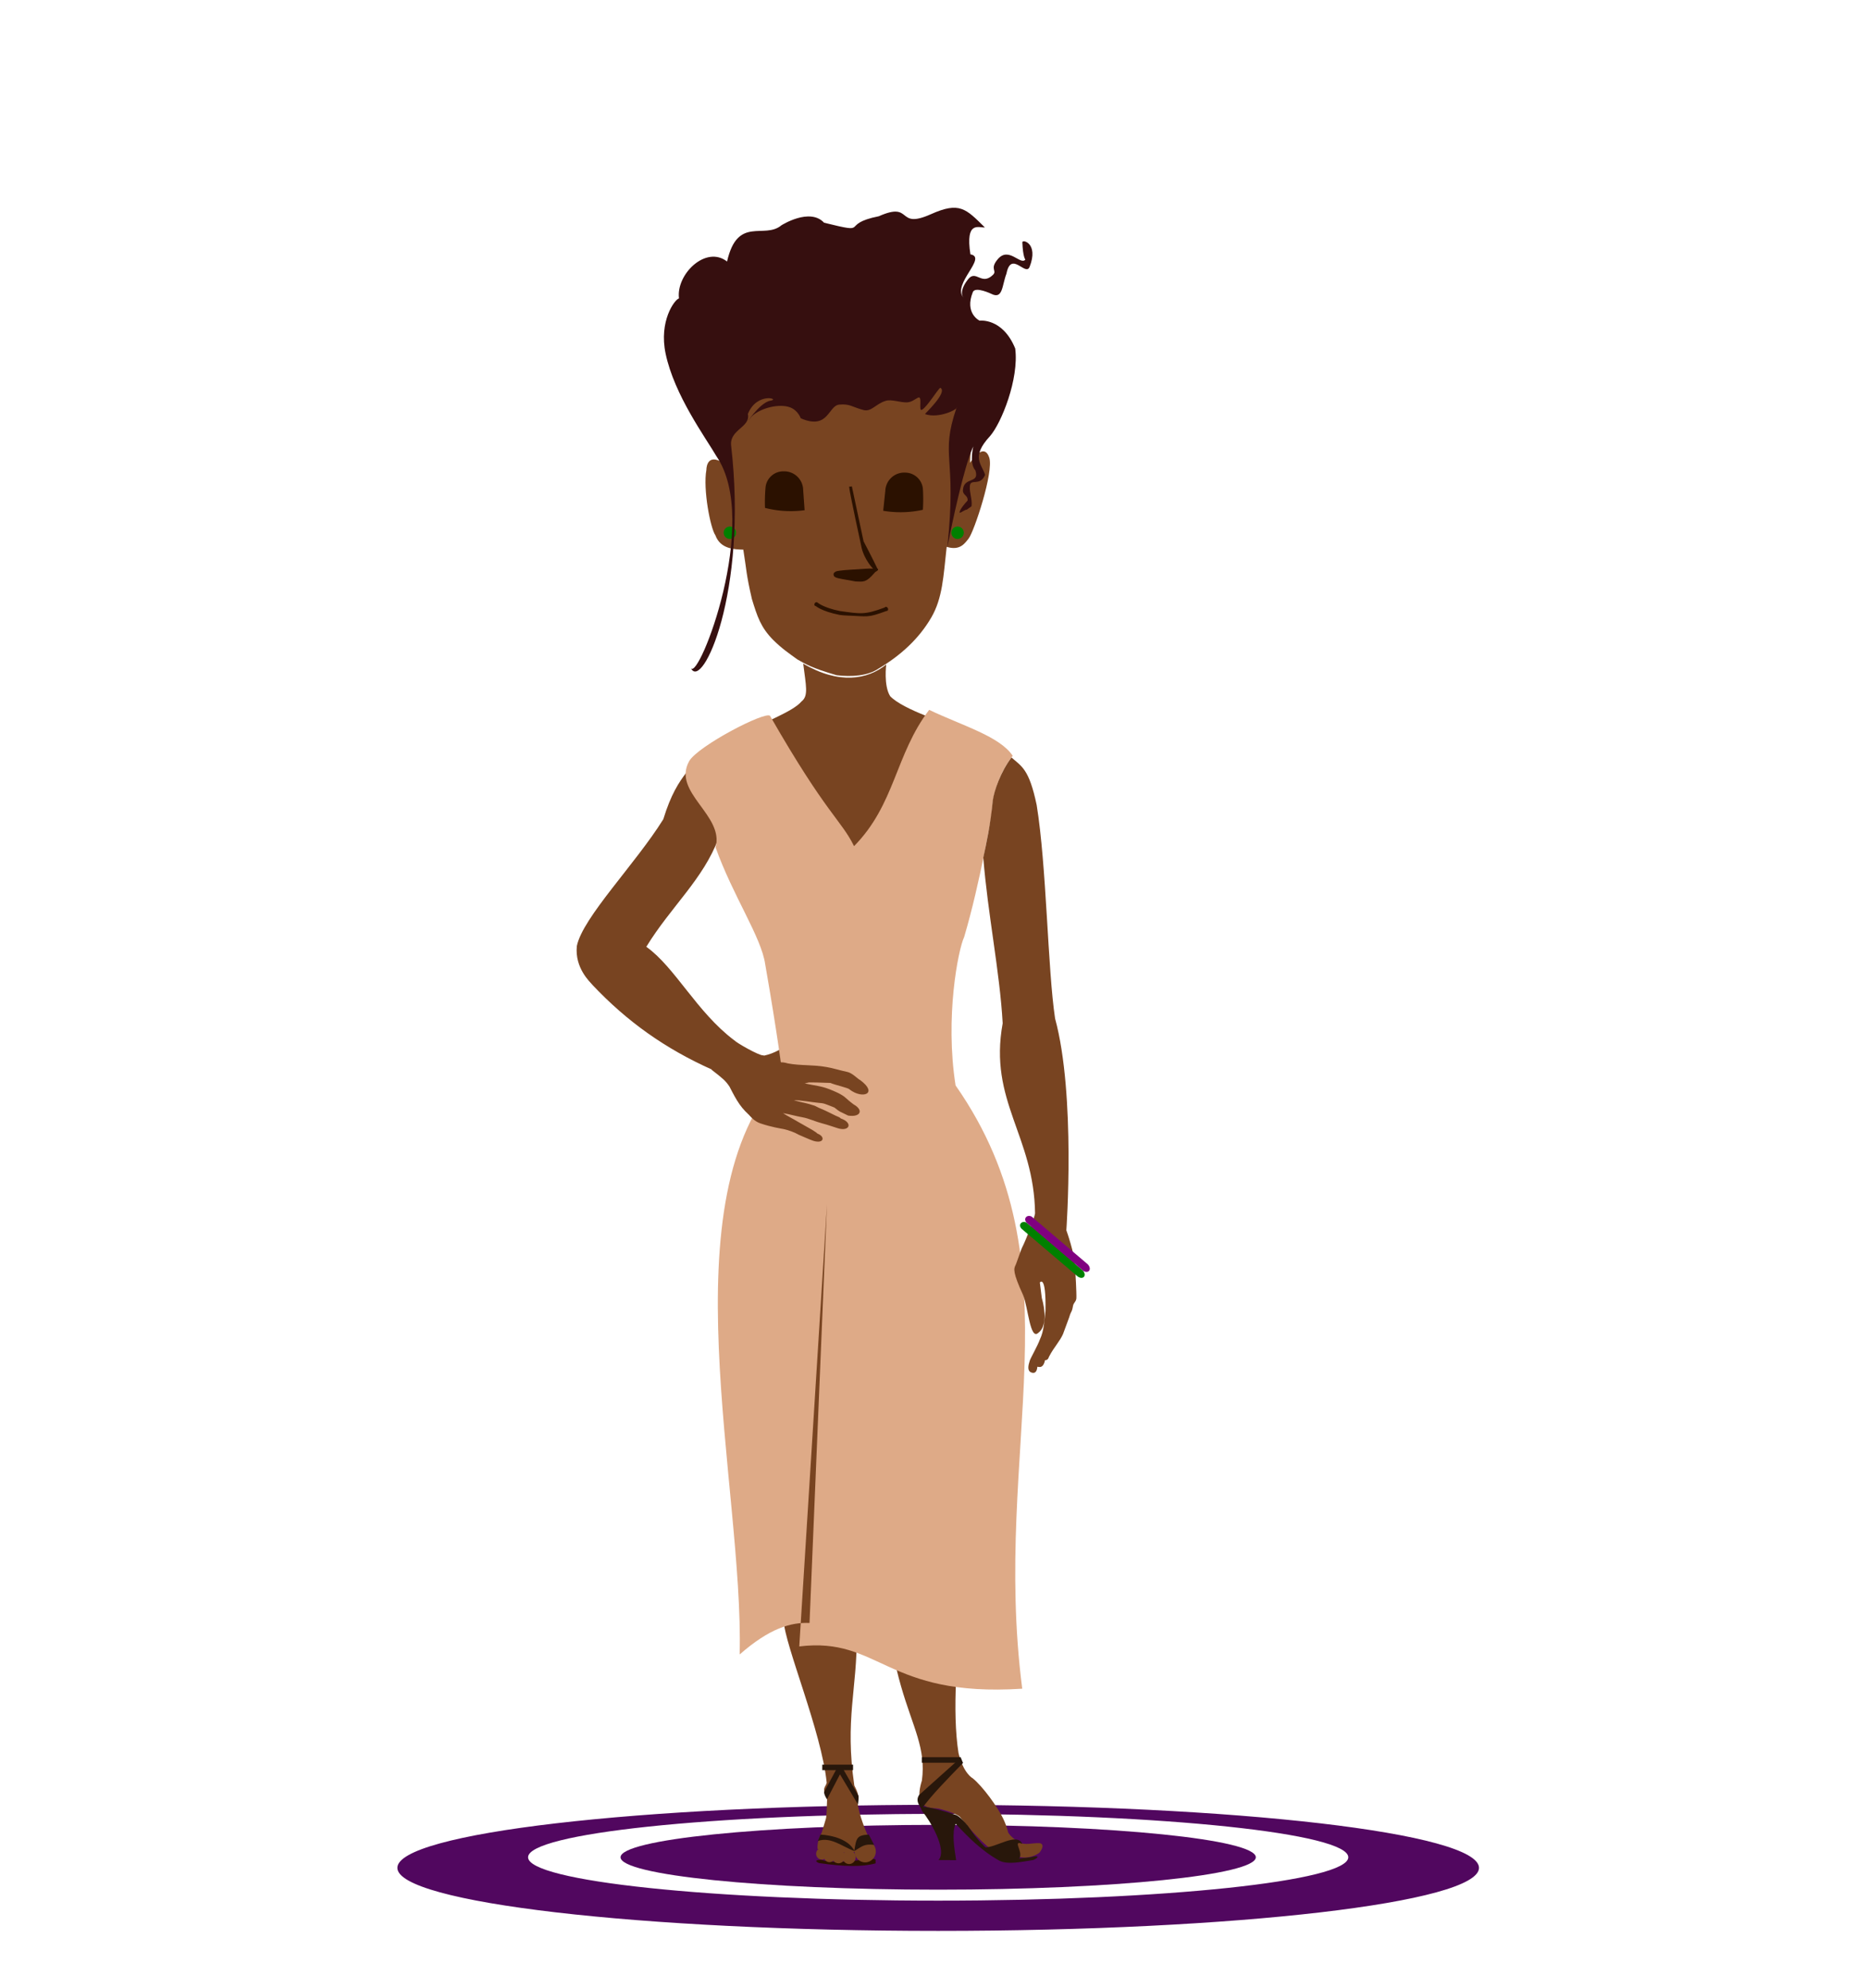 <?xml version="1.0" encoding="UTF-8" standalone="no"?>
<!-- Created with Inkscape (http://www.inkscape.org/) -->

<svg
   xmlns:dc="http://purl.org/dc/elements/1.1/"
   xmlns:cc="http://creativecommons.org/ns#"
   xmlns:rdf="http://www.w3.org/1999/02/22-rdf-syntax-ns#"
   xmlns:svg="http://www.w3.org/2000/svg"
   xmlns="http://www.w3.org/2000/svg"
   xmlns:sodipodi="http://sodipodi.sourceforge.net/DTD/sodipodi-0.dtd"
   xmlns:inkscape="http://www.inkscape.org/namespaces/inkscape"
   width="412.932"
   height="439.384"
   viewBox="0 0 387.124 411.923"
   id="svg5655"
   version="1.1"
   inkscape:version="0.92.1 r15371"
   sodipodi:docname="doc-woman.svg">
  <defs
     id="defs5657" />
  <sodipodi:namedview
     id="base"
     pagecolor="#ffffff"
     bordercolor="#666666"
     borderopacity="1.0"
     inkscape:pageopacity="0.0"
     inkscape:pageshadow="2"
     inkscape:zoom="0.962373"
     inkscape:cx="179.852"
     inkscape:cy="125.824"
     inkscape:document-units="px"
     inkscape:current-layer="layer1"
     showgrid="false"
     units="px"
     inkscape:window-width="1920"
     inkscape:window-height="1016"
     inkscape:window-x="0"
     inkscape:window-y="27"
     inkscape:window-maximized="1"
     fit-margin-top="0"
     fit-margin-left="0"
     fit-margin-right="0"
     fit-margin-bottom="0"
     inkscape:snap-global="false" />
  <g
     inkscape:label="Layer 1"
     inkscape:groupmode="layer"
     id="layer1"
     transform="translate(-12.473,-610.192)">
    <g
       id="g1218"
       transform="matrix(1.137,0,0,1.137,-471.248,-35.733)">
      <g
         id="g9892"
         style="display:inline"
         transform="matrix(0.796,0,0,0.796,-2392.49,382.853)">
        <g
           id="g9906"
           transform="translate(3453.76,-1.995)">
          <path
             style="fill:#51075f;fill-opacity:1;stroke:none;stroke-width:0.769;stroke-miterlimit:4;stroke-dasharray:none;stroke-opacity:1"
             d="m 301.174,647.888 c -68.208,0 -123.837,6.481 -123.837,14.43 0,7.949 55.631,14.43 123.837,14.43 68.206,0 123.836,-6.49 123.836,-14.43 0,-7.939 -55.628,-14.43 -123.836,-14.43 z m 0,2.077 c 51.723,0 93.906,4.466 93.906,9.93 0,5.464 -42.184,9.931 -93.906,9.931 -51.721,0 -93.907,-4.461 -93.907,-9.931 0,-5.47 42.184,-9.93 93.907,-9.93 z"
             id="path9908"
             inkscape:connector-curvature="0" />
          <path
             id="path9910"
             class="cls-1"
             d="m 301.174,667.313 c 40.06,0 72.733,-3.336 72.733,-7.418 0,-4.081 -32.672,-7.418 -72.733,-7.418 -40.06,0 -72.732,3.332 -72.732,7.418 0,4.086 32.673,7.418 72.732,7.418"
             style="fill:#51075f;fill-opacity:1;stroke:none;stroke-width:0.769;stroke-miterlimit:4;stroke-dasharray:none;stroke-opacity:1"
             inkscape:connector-curvature="0" />
        </g>
      </g>
      <g
         transform="translate(911.146,218.127)"
         id="g4566">
        <g
           transform="translate(-447.125,-303.557)"
           id="g4917">
          <path
             sodipodi:nodetypes="cccccccccccccccccccccccccccccccccccccccc"
             id="path5005-7-5"
             d="m 69.397,832.999 c 6.36,6.736 13.281,11.615 21.73,15.414 -3e-4,10e-4 -0.027,0.04 -0.027,0.04 2.107,1.638 2.547,1.991 3.284,3.093 1.403,2.749 2.105,3.95 4.152,5.671 0.887,0.886 1.978,1.541 3.176,1.907 0.03,0 0.06,0 0.09,-0.01 0.07,0.04 5.375,3.133 6.968,3.634 1.994,0.63 2.567,-0.652 1.715,-1.574 -0.77,-0.831 -2.594,-1.549 -4.139,-2.451 -0.656,-0.408 -1.301,-0.833 -1.934,-1.276 0.08,-0.103 0.162,-0.21 0.236,-0.32 0.485,0.259 5.961,3.185 7.648,3.68 2.201,0.645 2.602,-0.746 1.561,-1.731 -0.936,-0.885 -2.968,-1.628 -4.735,-2.576 -0.968,-0.52 -1.813,-1.036 -2.537,-1.486 0.02,-0.05 0.05,-0.103 0.06,-0.156 0,-0.01 0.02,-0.06 0.02,-0.08 0.577,0.213 6.949,2.57 8.73,2.836 2.326,0.346 2.768,-1.161 1.679,-2.028 -0.981,-0.781 -3.126,-1.256 -4.985,-1.981 -1.479,-0.589 -2.928,-1.251 -4.34,-1.985 l 0.277,-0.535 c 0.858,0.128 6.906,1.026 8.769,0.891 2.492,-0.18 2.633,-1.832 1.318,-2.473 -1.187,-0.577 -3.52,-0.571 -5.609,-0.888 -2.48,-0.439 -5.19,-0.873 -7.507,-1.313 0.841,-0.956 3.848,-1.968 5.04,-3.254 1.736,-1.976 0.791,-3.96 -0.688,-3.5 -2.379,1.549 -4.995,4.554 -8.629,5.334 -0.06,0 -0.176,-0.04 -0.222,-0.04 -0.758,0.05 -4.903,-2.323 -5.244,-2.746 0,-0.01 -0.02,0 -0.029,-0.01 -6.838,-5.149 -10.764,-13.297 -16.009,-17.027 4.489,-7.334 10.426,-12.335 13.191,-19.864 -2.39,-6.104 -3.284,-6.502 -5.839,-11.952 -1.414,1.828 -2.871,4.05 -4.252,8.567 -5.073,8.159 -14.701,17.903 -15.762,23.11 -0.404,4.018 2.407,6.545 2.841,7.073 z"
             style="fill:#784421;fill-opacity:1;fill-rule:evenodd;stroke:none;stroke-width:0.769;stroke-miterlimit:4;stroke-dasharray:none;stroke-opacity:1"
             inkscape:connector-curvature="0" />
          <path
             sodipodi:nodetypes="cccssccscccccccccccscscsccccc"
             id="path10046"
             d="m 134.826,867.533 c -8.279,0.941 -10.951,2.41 -22.239,5.219 l -16.235,-2.184 c 1.347,27.86 5.464,42.86 8.594,70.347 0.68,5.969 -1.069,-1.341 -0.693,7.924 0.181,4.443 6.937,20.29 7.844,29.563 -0.22,0.883 -0.979,0.866 0.08,2.884 -0.03,1.417 -0.105,3.266 -0.228,3.675 l -0.755,2.514 c -0.472,0.766 -0.869,2.01 -0.765,2.973 l 2.922,0.737 7.035,-0.318 c 0.114,-0.742 -0.03,-1.571 -0.675,-2.564 -0.508,-1.163 -1.716,-3.99 -1.996,-6.291 -0.196,-1.148 0.671,-0.712 -0.583,-3.113 -1.766,-12.056 0.533,-17.559 0.441,-27.448 l 2.524,-56.404 c 1.646,10.673 3.655,24.209 3.341,26.125 -3.706,41.65 7.592,45.105 6.012,56.815 -1.762,5.694 2.054,4.865 3.182,5.155 3.381,0.872 3.795,1.526 3.795,1.526 1.834,2.254 9.746,11.926 10.664,4.767 0.04,-0.329 -1.6,-1.15 -1.951,-2.088 0,0 -0.156,-0.893 -0.877,-2.423 -0.991,-2.101 -3.765,-5.915 -5.559,-7.352 0,0 -1.662,-0.833 -2.578,-4.568 -2.378,-15.082 3.458,-44.328 4.45,-46.29 1.29,-2.551 0.843,-59.285 0.843,-59.285 z"
             style="fill:#784421;fill-opacity:1;fill-rule:evenodd;stroke:none;stroke-width:0.988;stroke-miterlimit:4;stroke-dasharray:none;stroke-opacity:1"
             inkscape:connector-curvature="0" />
          <path
             sodipodi:nodetypes="cccccccccccc"
             id="path10042"
             style="fill:#28170b;fill-opacity:1;fill-rule:evenodd;stroke:none;stroke-width:0.988;stroke-miterlimit:4;stroke-dasharray:none;stroke-opacity:1"
             d="m 135.695,984.276 c 0,0 0.749,0.261 2.139,1.983 4.989,7.502 8.024,5.961 11.388,5.71 2.464,-0.587 0.75,0.552 0.36,0.533 -1.942,0.286 -4.453,0.881 -6.042,0.08 -3.332,-1.866 -5.833,-4.463 -7.931,-6.711 -0.755,1.593 -0.245,4.475 0.08,6.63 l -3.216,-0.02 c 1.73,-1.907 -1.809,-7.558 -2.814,-8.681 0,0 -1.073,-1.347 0.59,-0.97 1.771,0.314 1.678,0.338 3.441,0.815 z"
             inkscape:connector-curvature="0" />
          <path
             sodipodi:nodetypes="ccscc"
             id="path10044"
             style="fill:#2b1100;fill-opacity:1;fill-rule:evenodd;stroke:none;stroke-width:0.988;stroke-miterlimit:4;stroke-dasharray:none;stroke-opacity:1"
             d="m 110.668,993.015 c 0,0 -1.322,-0.515 0.451,-0.597 3.13,1.21 9.906,-0.772 9.892,0.07 l -0.01,0.593 c -2.348,0.659 -5.691,0.624 -10.334,-0.06 z"
             inkscape:connector-curvature="0" />
          <path
             id="path10050"
             d="m 139.407,717.779 -49.377,0.278 2.644,19.511 c -2.543,-1.241 -2.505,1.571 -2.505,1.571 -0.645,3.526 0.729,10.629 1.638,11.93 0.915,2.495 3.415,2.569 5.09,2.617 0.608,3.756 0.495,4.382 1.568,9.003 0.968,3.147 1.587,5.135 3.877,7.452 1.521,1.516 2.945,2.5 4.428,3.562 1.46,0.811 2.535,1.538 7.141,2.866 2.659,0.334 5.642,0.143 7.615,-1.194 4.087,-2.43 7.394,-5.473 9.627,-9.309 2.075,-3.564 2.21,-7.481 2.813,-12.891 2.443,0.75 3.307,-0.65 3.996,-1.507 0.995,-1.239 4.63,-12.186 3.762,-14.759 -0.694,-2.056 -2.165,-1.071 -3.487,0.935 0.138,-5.651 1.477,-11.308 1.546,-16.917 h -0.451 c 0.02,-1.05 0.07,-2.104 0.08,-3.152 z"
             style="fill:#784421;fill-opacity:1;fill-rule:evenodd;stroke:none;stroke-width:0.988;stroke-miterlimit:4;stroke-dasharray:none;stroke-opacity:1"
             inkscape:connector-curvature="0"
             sodipodi:nodetypes="cccccccccccscccccccc" />
          <path
             id="path10052"
             style="fill:#784421;fill-opacity:1;fill-rule:evenodd;stroke:none;stroke-width:0.988;stroke-miterlimit:4;stroke-dasharray:none;stroke-opacity:1"
             d="m 100.244,785.754 c 0.02,2.822 4.984,5.447 4.984,5.447 0,0 10.614,18.036 13.786,18.566 3.173,0.53 15.729,-24.18 15.729,-24.18 0,0 -8.748,-2.695 -11.087,-5.209 -1.208,-1.947 -0.707,-5.762 -0.707,-5.762 -3.387,2.765 -8.634,3.667 -15.134,-0.158 0.501,4.043 0.998,5.87 -0.306,6.886 -1.618,1.94 -7.266,3.831 -7.265,4.41 z"
             inkscape:connector-curvature="0"
             sodipodi:nodetypes="ccccccccc" />
          <circle
             style="color:#000000;clip-rule:nonzero;display:inline;overflow:visible;visibility:visible;opacity:1;isolation:auto;mix-blend-mode:normal;color-interpolation:sRGB;color-interpolation-filters:linearRGB;solid-color:#000000;solid-opacity:1;fill:#008000;fill-opacity:1;fill-rule:nonzero;stroke:none;stroke-width:0.5;stroke-linecap:butt;stroke-linejoin:miter;stroke-miterlimit:4;stroke-dasharray:none;stroke-dashoffset:0;stroke-opacity:1;color-rendering:auto;image-rendering:auto;shape-rendering:auto;text-rendering:auto;enable-background:accumulate"
             id="circle4896"
             cx="94.451"
             cy="750.606"
             r="1.134" />
          <path
             sodipodi:nodetypes="cssssssscssccccscscscsccscsssssscssscsccscccccscc"
             id="path10054"
             d="m 138.293,699.878 c 3.163,0.538 -3.401,5.43 -1.282,7.872 0.163,0.187 -1.122,-0.838 0.852,-3.329 1.455,-1.835 2.423,1.239 4.538,-0.806 0.82,-0.793 -0.662,-1.031 0.873,-2.853 2.007,-2.382 4.129,1.159 5.033,0.07 0,0 -0.443,-0.436 -0.55,-3.149 -0.02,-0.609 3.022,0.157 1.324,4.473 -0.713,1.812 -3.375,-3.054 -4.222,1.243 -0.82,2.109 -0.629,4.724 -2.724,3.69 0,0 -2.961,-1.436 -3.405,-0.332 -1.563,3.886 1.236,5.204 1.236,5.204 0,0 4.184,-0.571 6.491,5.072 0.725,5.522 -2.529,13.631 -4.599,15.973 -3.526,3.814 -1.514,5.052 -0.889,7.052 -0.933,2.195 -2.643,0.565 -2.779,2.033 -0.108,1.161 0.492,2.523 0.304,3.69 -1.804,1.314 0,0 -1.956,1.132 -0.46,0.266 -0.249,-0.576 1.243,-2.178 0.08,-0.96 -0.896,-0.959 -0.854,-1.868 0.121,-2.562 3.099,-1.094 2.271,-3.617 -1.227,-1.378 -0.295,-4.582 -0.402,-4.343 -1.711,3.804 -3.759,13.577 -4.715,18.321 1.831,-16.935 -1.427,-16.273 1.709,-25.486 0.276,0.352 -3.284,2.136 -5.777,1.244 -0.08,-0.03 4.245,-4.034 2.787,-4.796 -0.534,0.368 -2.396,3.494 -3.336,4.005 -0.721,0.392 0.179,-2.635 -0.72,-2.209 -0.489,0.232 -1.177,0.85 -2.051,0.866 -1.247,0.02 -2.775,-0.593 -3.807,-0.291 -1.887,0.552 -2.624,2.085 -4.129,1.673 -2.158,-0.59 -2.378,-1.134 -4.341,-0.982 -2.087,0.162 -1.922,4.684 -7.038,2.51 -0.131,-0.307 -0.749,-1.891 -2.699,-2.2 -2.446,-0.387 -5.541,0.828 -6.473,2.127 -1.25,1.741 1.615,-2.85 3.631,-3.143 1.942,-0.282 -2.445,-1.685 -4.111,2.417 0.536,2.457 -3.389,2.818 -3.048,5.775 3.093,26.826 -5.342,44.794 -7.33,40.534 1.383,2.418 12.777,-26.733 4.652,-38.606 -1.994,-3.418 -7.678,-11.136 -9.266,-18.702 -1.246,-5.936 1.628,-9.829 2.438,-10.065 -0.559,-4.374 4.895,-9.73 8.762,-6.718 1.923,-8.418 6.766,-3.967 9.917,-6.605 0,0 5.154,-3.279 7.767,-0.465 8.805,2.167 2.576,0.301 9.977,-1.178 6.32,-2.802 3.068,2.501 9.498,-0.375 5.212,-2.332 6.367,-1.008 9.831,2.413 -1.056,0.101 -3.606,-1.33 -2.631,4.911 z"
             style="fill:#360f0f;fill-opacity:1;fill-rule:evenodd;stroke:none;stroke-width:0.988;stroke-miterlimit:4;stroke-dasharray:none;stroke-opacity:1"
             inkscape:connector-curvature="0" />
          <path
             id="path10056"
             class="cls-31"
             d="m 126.42,739.65 a 3.26,3.26 0 0 1 3.208,2.926 30.372,30.372 0 0 1 0,3.849 18.893,18.893 0 0 1 -7.23,0.178 l 0.387,-3.683 v -0.03 a 3.455,3.455 0 0 1 3.641,-3.241 z"
             style="fill:#2b1100;fill-opacity:1"
             inkscape:connector-curvature="0" />
          <path
             style="fill:#2b1100;fill-opacity:1"
             d="m 104.265,739.415 a 3.26,3.26 0 0 0 -3.305,2.818 30.372,30.372 0 0 0 -0.11,3.847 18.893,18.893 0 0 0 7.221,0.421 l -0.264,-3.694 v -0.03 a 3.455,3.455 0 0 0 -3.53,-3.361 z"
             class="cls-31"
             id="path10060"
             inkscape:connector-curvature="0" />
          <path
             sodipodi:nodetypes="ccccc"
             id="path10062"
             style="fill:#2b1100;fill-opacity:1;fill-rule:evenodd;stroke:#2b1100;stroke-width:0.5;stroke-miterlimit:4;stroke-dasharray:none;stroke-opacity:1"
             d="m 116.439,742.201 c -0.02,0.635 2.277,11.148 2.277,11.148 0,0 0.444,2.209 2.526,4.167 -1.055,-2.226 -2.66,-5.26 -2.66,-5.26 l -2.143,-10.055"
             inkscape:connector-curvature="0" />
          <path
             sodipodi:nodetypes="ccccc"
             id="path10064"
             style="fill:#2b1100;fill-opacity:1;fill-rule:evenodd;stroke:#2b1100;stroke-opacity:1"
             d="m 113.878,758.26 c 0.364,0.223 1.943,0.406 3.522,0.724 1.414,0.03 1.537,0.273 3.019,-1.362 -0.423,-0.02 -2.417,0.125 -2.417,0.125 1.692,-0.05 -4.715,0.148 -4.124,0.513"
             inkscape:connector-curvature="0" />
          <path
             sodipodi:nodetypes="cccccccc"
             id="path10066"
             style="fill:#502d16;fill-opacity:1;fill-rule:nonzero;stroke:#2b1100;stroke-width:0.379;stroke-miterlimit:4;stroke-dasharray:none;stroke-opacity:1"
             d="m 116.009,765.518 c -0.528,-0.02 -1.036,-0.06 -1.518,-0.123 -3.291,-0.656 -4.268,-1.586 -4.318,-1.614 -0.338,0.08 0,-0.525 0.158,-0.286 0,0 1.073,0.962 4.203,1.577 3.746,0.501 4.496,0.728 8.235,-0.675 0.186,-0.371 0.573,0.373 0.146,0.292 -3.519,1.293 -3.264,0.95 -6.906,0.829"
             inkscape:connector-curvature="0" />
          <path
             id="path10068"
             style="fill:#c4c0c2;fill-opacity:1;fill-rule:evenodd;stroke:none"
             d="M 118.779,867.523 Z"
             inkscape:connector-curvature="0" />
          <path
             sodipodi:nodetypes="ccccccccccccccccc"
             d="m 87.039,792.208 c -3.2,5.731 6.434,9.829 4.804,15.741 3.17,8.878 8.342,16.339 9.045,21.293 2.242,12.813 3.149,20.097 3.149,20.097 -21.34,22.622 -7.015,74.932 -7.807,105.679 5.487,-4.81 9.375,-5.889 12.737,-5.741 l 3.185,-76.3 -5.056,80.578 c 14.68,-1.801 15.766,9.32 40.641,7.699 -5.678,-44.011 10.856,-77.004 -12.149,-109.935 -1.955,-12.417 0.471,-24.733 1.563,-27.041 2.967,-10.017 5.053,-22.636 5.053,-22.636 0.138,-6.112 3.805,-10.383 3.805,-10.383 -2.392,-3.563 -9.055,-5.442 -15.237,-8.374 -6.222,8.195 -6.169,17.191 -13.687,24.831 -2.415,-4.86 -4.978,-5.72 -15.314,-23.746 -0.89,-0.884 -13.058,5.448 -14.732,8.238 z"
             style="fill:#deaa87;fill-opacity:1;fill-rule:evenodd;stroke:none;stroke-width:0.988;stroke-miterlimit:4;stroke-dasharray:none;stroke-opacity:1"
             id="path10070"
             inkscape:connector-curvature="0" />
          <ellipse
             ry="2.004"
             rx="1.937"
             cy="990.902"
             cx="119.113"
             id="path4856"
             style="color:#000000;clip-rule:nonzero;display:inline;overflow:visible;visibility:visible;opacity:1;isolation:auto;mix-blend-mode:normal;color-interpolation:sRGB;color-interpolation-filters:linearRGB;solid-color:#000000;solid-opacity:1;fill:#784421;fill-opacity:1;fill-rule:nonzero;stroke:none;stroke-width:0.5;stroke-linecap:butt;stroke-linejoin:miter;stroke-miterlimit:4;stroke-dasharray:none;stroke-dashoffset:0;stroke-opacity:1;color-rendering:auto;image-rendering:auto;shape-rendering:auto;text-rendering:auto;enable-background:accumulate" />
          <ellipse
             style="color:#000000;clip-rule:nonzero;display:inline;overflow:visible;visibility:visible;opacity:1;isolation:auto;mix-blend-mode:normal;color-interpolation:sRGB;color-interpolation-filters:linearRGB;solid-color:#000000;solid-opacity:1;fill:#784421;fill-opacity:1;fill-rule:nonzero;stroke:none;stroke-width:0.5;stroke-linecap:butt;stroke-linejoin:miter;stroke-miterlimit:4;stroke-dasharray:none;stroke-dashoffset:0;stroke-opacity:1;color-rendering:auto;image-rendering:auto;shape-rendering:auto;text-rendering:auto;enable-background:accumulate"
             id="ellipse4858"
             cx="116.181"
             cy="991.962"
             rx="1.202"
             ry="1.244" />
          <ellipse
             ry="1.244"
             rx="1.202"
             cy="991.829"
             cx="114.244"
             id="ellipse4860"
             style="color:#000000;clip-rule:nonzero;display:inline;overflow:visible;visibility:visible;opacity:1;isolation:auto;mix-blend-mode:normal;color-interpolation:sRGB;color-interpolation-filters:linearRGB;solid-color:#000000;solid-opacity:1;fill:#784421;fill-opacity:1;fill-rule:nonzero;stroke:none;stroke-width:0.5;stroke-linecap:butt;stroke-linejoin:miter;stroke-miterlimit:4;stroke-dasharray:none;stroke-dashoffset:0;stroke-opacity:1;color-rendering:auto;image-rendering:auto;shape-rendering:auto;text-rendering:auto;enable-background:accumulate" />
          <ellipse
             style="color:#000000;clip-rule:nonzero;display:inline;overflow:visible;visibility:visible;opacity:1;isolation:auto;mix-blend-mode:normal;color-interpolation:sRGB;color-interpolation-filters:linearRGB;solid-color:#000000;solid-opacity:1;fill:#784421;fill-opacity:1;fill-rule:nonzero;stroke:none;stroke-width:0.5;stroke-linecap:butt;stroke-linejoin:miter;stroke-miterlimit:4;stroke-dasharray:none;stroke-dashoffset:0;stroke-opacity:1;color-rendering:auto;image-rendering:auto;shape-rendering:auto;text-rendering:auto;enable-background:accumulate"
             id="ellipse4862"
             cx="112.607"
             cy="991.801"
             rx="1.035"
             ry="1.071" />
          <ellipse
             ry="1.071"
             rx="1.035"
             cy="991.333"
             cx="111.204"
             id="ellipse4864"
             style="color:#000000;clip-rule:nonzero;display:inline;overflow:visible;visibility:visible;opacity:1;isolation:auto;mix-blend-mode:normal;color-interpolation:sRGB;color-interpolation-filters:linearRGB;solid-color:#000000;solid-opacity:1;fill:#784421;fill-opacity:1;fill-rule:nonzero;stroke:none;stroke-width:0.5;stroke-linecap:butt;stroke-linejoin:miter;stroke-miterlimit:4;stroke-dasharray:none;stroke-dashoffset:0;stroke-opacity:1;color-rendering:auto;image-rendering:auto;shape-rendering:auto;text-rendering:auto;enable-background:accumulate" />
          <path
             sodipodi:nodetypes="csssc"
             inkscape:connector-curvature="0"
             id="ellipse4866"
             d="m 151.004,989.412 c 1.056,0.333 -0.153,1.747 -0.153,1.747 -1.929,1.38 -4.77,0.999 -4.74,-0.368 0.02,-1.107 -0.778,-2.516 0.944,-1.583 1.257,0.682 2.569,0.09 3.949,0.204 z"
             style="color:#000000;clip-rule:nonzero;display:inline;overflow:visible;visibility:visible;opacity:1;isolation:auto;mix-blend-mode:normal;color-interpolation:sRGB;color-interpolation-filters:linearRGB;solid-color:#000000;solid-opacity:1;fill:#784421;fill-opacity:1;fill-rule:nonzero;stroke:none;stroke-width:0.5;stroke-linecap:butt;stroke-linejoin:miter;stroke-miterlimit:4;stroke-dasharray:none;stroke-dashoffset:0;stroke-opacity:1;color-rendering:auto;image-rendering:auto;shape-rendering:auto;text-rendering:auto;enable-background:accumulate" />
          <path
             sodipodi:nodetypes="csccscccsccsccscccsccccccsccsccc"
             id="path4879"
             d="m 104.261,859.278 c 0.876,0.194 1.969,0.578 2.715,1.018 0,0 2.18,0.963 2.659,1.114 1.995,0.629 2.233,-0.786 0.781,-1.307 -0.322,-0.346 -1.407,-0.935 -1.407,-0.935 -0.85,-0.495 -1.297,-0.722 -2.199,-1.249 -0.655,-0.408 -2.035,-1.1 -2.668,-1.543 1.259,0.209 2.512,0.576 3.585,0.762 1.076,0.183 2.375,0.799 3.453,1.073 1.069,0.271 2.422,0.759 2.941,0.911 2.129,0.669 2.836,-0.986 0.535,-1.785 -0.399,-0.377 0,0 -2.177,-1.118 -1.009,-0.519 -1.544,-0.647 -2.558,-1.191 -1.896,-0.618 -1.725,-0.438 -3.803,-0.999 0.737,-0.103 3.557,0.395 4.484,0.463 1.089,0.08 1.199,0.197 2.902,0.86 1.146,0.91 0.727,0.577 2.496,1.463 2.326,0.347 2.834,-1.027 1.01,-2.028 -0.507,-0.404 -0.666,-0.486 -1.474,-1.217 -0.755,-0.683 -2.079,-1.215 -2.977,-1.565 -1.479,-0.589 -2.66,-0.65 -4.473,-1.05 l 0.77,-0.178 c 0.97,0 1.161,-0.01 3.897,0.09 1.122,0.454 3.352,0.906 3.526,1.2 2.369,1.813 5.254,0.745 1.932,-1.709 -0.518,-0.252 -1.438,-1.315 -2.378,-1.501 -1.215,-0.241 -2.668,-0.721 -3.845,-0.899 -2.48,-0.439 -4.671,-0.212 -6.988,-0.652 -1.012,-0.306 -2.452,-0.481 -3.677,1.166 -2.091,2.812 -3.318,8.268 -3.318,8.268 0,0 0.856,1.149 2.056,1.515 2.064,0.689 3.515,0.881 4.2,1.024 z"
             style="fill:#784421;fill-opacity:1;fill-rule:evenodd;stroke:none;stroke-width:0.769;stroke-miterlimit:4;stroke-dasharray:none;stroke-opacity:1"
             inkscape:connector-curvature="0" />
          <path
             sodipodi:nodetypes="cccccssccccccscccccccccccccc"
             inkscape:connector-curvature="0"
             style="opacity:1;fill:#784421;fill-opacity:1;fill-rule:evenodd;stroke:none;stroke-width:0.769;stroke-miterlimit:4;stroke-dasharray:none;stroke-opacity:1"
             d="m 145.782,791.561 c 1.836,1.643 3.199,2.042 4.586,8.659 1.821,11.171 1.994,29.834 3.357,38.91 3.801,13.969 2.054,38.591 2.054,38.591 0,0 1.57,4.337 1.552,6.555 0.109,0.958 0.326,4.984 0.275,5.827 -0.04,0.619 -0.514,0.814 -0.616,1.398 -0.223,1.282 -0.309,0.771 -0.689,2.064 l -1.125,3.051 c -0.577,1.32 -1.681,2.462 -2.466,3.973 -0.189,0.248 -0.165,0.793 -0.817,0.803 -0.405,1.897 -1.468,0.996 -1.406,1.243 -0.127,1.414 -1.007,1.118 -1.384,0.828 -0.375,-0.403 -0.294,-1.054 0.02,-2.02 0.15,-0.463 1.404,-2.641 1.84,-3.843 0.73,-1.564 0.784,-3.215 1.013,-5.199 0.125,-6.768 -1.028,-5.166 -1.028,-5.166 l 0.357,2.815 c 0.671,2.351 0.872,5.279 -0.646,6.361 -1.485,1.392 -1.844,-4.605 -2.749,-6.85 -1.934,-4.199 -1.732,-4.848 -1.379,-5.514 0.05,-0.04 1.099,-3.077 1.141,-3.1 0.889,-1.735 2.331,-5.658 2.383,-6.223 0,-0.01 0.02,0 0.02,-0.03 -0.16,-14.231 -8.499,-20.463 -5.902,-34.695 -0.521,-9.364 -2.737,-20.013 -3.532,-30.199 0.533,-2.464 1.286,-5.854 1.737,-10.441 0.263,-1.796 1.384,-5.113 3.405,-7.802 z"
             id="path4875" />
          <path
             style="color:#000000;clip-rule:nonzero;display:inline;overflow:visible;visibility:visible;opacity:1;isolation:auto;mix-blend-mode:normal;color-interpolation:sRGB;color-interpolation-filters:linearRGB;solid-color:#000000;solid-opacity:1;fill:#008000;fill-opacity:1;fill-rule:nonzero;stroke:none;stroke-width:0.5;stroke-linecap:butt;stroke-linejoin:miter;stroke-miterlimit:4;stroke-dasharray:none;stroke-dashoffset:0;stroke-opacity:1;color-rendering:auto;image-rendering:auto;shape-rendering:auto;text-rendering:auto;enable-background:accumulate"
             d="m 148.534,876.331 10.251,8.714 c 0.805,0.942 0.03,1.78 -0.933,1.098 l -10.251,-8.714 c -0.676,-0.762 0.1,-1.55 0.933,-1.098 z"
             id="path4888"
             inkscape:connector-curvature="0"
             sodipodi:nodetypes="ccccc" />
          <path
             sodipodi:nodetypes="ccccc"
             inkscape:connector-curvature="0"
             id="path4890"
             d="m 149.465,875.236 10.251,8.713 c 0.805,0.942 0.03,1.781 -0.933,1.098 l -10.251,-8.714 c -0.676,-0.762 0.1,-1.55 0.933,-1.097 z"
             style="color:#000000;clip-rule:nonzero;display:inline;overflow:visible;visibility:visible;opacity:1;isolation:auto;mix-blend-mode:normal;color-interpolation:sRGB;color-interpolation-filters:linearRGB;solid-color:#000000;solid-opacity:1;fill:#800080;fill-opacity:1;fill-rule:nonzero;stroke:none;stroke-width:0.5;stroke-linecap:butt;stroke-linejoin:miter;stroke-miterlimit:4;stroke-dasharray:none;stroke-dashoffset:0;stroke-opacity:1;color-rendering:auto;image-rendering:auto;shape-rendering:auto;text-rendering:auto;enable-background:accumulate" />
          <circle
             r="1.134"
             cy="750.606"
             cx="135.951"
             id="path4894"
             style="color:#000000;clip-rule:nonzero;display:inline;overflow:visible;visibility:visible;opacity:1;isolation:auto;mix-blend-mode:normal;color-interpolation:sRGB;color-interpolation-filters:linearRGB;solid-color:#000000;solid-opacity:1;fill:#008000;fill-opacity:1;fill-rule:nonzero;stroke:none;stroke-width:0.5;stroke-linecap:butt;stroke-linejoin:miter;stroke-miterlimit:4;stroke-dasharray:none;stroke-dashoffset:0;stroke-opacity:1;color-rendering:auto;image-rendering:auto;shape-rendering:auto;text-rendering:auto;enable-background:accumulate" />
          <path
             inkscape:connector-curvature="0"
             id="rect4898"
             d="m 111.289,975.096 h 5.611 v 1.002 h -5.611 z"
             style="color:#000000;clip-rule:nonzero;display:inline;overflow:visible;visibility:visible;opacity:1;isolation:auto;mix-blend-mode:normal;color-interpolation:sRGB;color-interpolation-filters:linearRGB;solid-color:#000000;solid-opacity:1;fill:#28170b;fill-opacity:1;fill-rule:nonzero;stroke:none;stroke-width:0.5;stroke-linecap:butt;stroke-linejoin:miter;stroke-miterlimit:4;stroke-dasharray:none;stroke-dashoffset:0;stroke-opacity:1;color-rendering:auto;image-rendering:auto;shape-rendering:auto;text-rendering:auto;enable-background:accumulate" />
          <path
             sodipodi:nodetypes="ccccc"
             inkscape:connector-curvature="0"
             style="color:#000000;clip-rule:nonzero;display:inline;overflow:visible;visibility:visible;opacity:1;isolation:auto;mix-blend-mode:normal;color-interpolation:sRGB;color-interpolation-filters:linearRGB;solid-color:#000000;solid-opacity:1;fill:#28170b;fill-opacity:1;fill-rule:nonzero;stroke:none;stroke-width:0.5;stroke-linecap:butt;stroke-linejoin:miter;stroke-miterlimit:4;stroke-dasharray:none;stroke-dashoffset:0;stroke-opacity:1;color-rendering:auto;image-rendering:auto;shape-rendering:auto;text-rendering:auto;enable-background:accumulate"
             d="m 129.435,973.741 h 7.082 l 0.4,1.003 h -7.482 z"
             id="path4901" />
          <path
             sodipodi:nodetypes="ccccc"
             id="path4903"
             d="m 128.937,980.623 7.421,-6.649 0.589,0.811 c -2.619,2.693 -5.737,5.837 -7.571,8.403 -0.724,-1.078 -0.973,-1.738 -0.439,-2.565 z"
             style="color:#000000;clip-rule:nonzero;display:inline;overflow:visible;visibility:visible;opacity:1;isolation:auto;mix-blend-mode:normal;color-interpolation:sRGB;color-interpolation-filters:linearRGB;solid-color:#000000;solid-opacity:1;fill:#28170b;fill-opacity:1;fill-rule:nonzero;stroke:none;stroke-width:0.5;stroke-linecap:butt;stroke-linejoin:miter;stroke-miterlimit:4;stroke-dasharray:none;stroke-dashoffset:0;stroke-opacity:1;color-rendering:auto;image-rendering:auto;shape-rendering:auto;text-rendering:auto;enable-background:accumulate"
             inkscape:connector-curvature="0" />
          <path
             sodipodi:nodetypes="cccc"
             inkscape:connector-curvature="0"
             style="color:#000000;clip-rule:nonzero;display:inline;overflow:visible;visibility:visible;opacity:1;isolation:auto;mix-blend-mode:normal;color-interpolation:sRGB;color-interpolation-filters:linearRGB;solid-color:#000000;solid-opacity:1;fill:#28170b;fill-opacity:1;fill-rule:nonzero;stroke:none;stroke-width:0.5;stroke-linecap:butt;stroke-linejoin:miter;stroke-miterlimit:4;stroke-dasharray:none;stroke-dashoffset:0;stroke-opacity:1;color-rendering:auto;image-rendering:auto;shape-rendering:auto;text-rendering:auto;enable-background:accumulate"
             d="m 140.8,990.176 c 2.13,0.126 5.912,-2.805 6.948,-0.668 -2.257,-0.816 1.108,2.309 -1.236,3.139 -3.383,0.05 -4.13,-1.457 -5.712,-2.471 z"
             id="path4905" />
          <path
             id="path4907"
             d="m 110.954,987.838 c 2.13,0.126 5.178,0.869 6.213,3.006 -2.257,-0.816 -4.336,-2.668 -6.68,-1.837 z"
             style="color:#000000;clip-rule:nonzero;display:inline;overflow:visible;visibility:visible;opacity:1;isolation:auto;mix-blend-mode:normal;color-interpolation:sRGB;color-interpolation-filters:linearRGB;solid-color:#000000;solid-opacity:1;fill:#28170b;fill-opacity:1;fill-rule:nonzero;stroke:none;stroke-width:0.5;stroke-linecap:butt;stroke-linejoin:miter;stroke-miterlimit:4;stroke-dasharray:none;stroke-dashoffset:0;stroke-opacity:1;color-rendering:auto;image-rendering:auto;shape-rendering:auto;text-rendering:auto;enable-background:accumulate"
             inkscape:connector-curvature="0"
             sodipodi:nodetypes="cccc" />
          <path
             sodipodi:nodetypes="cccc"
             inkscape:connector-curvature="0"
             style="color:#000000;clip-rule:nonzero;display:inline;overflow:visible;visibility:visible;opacity:1;isolation:auto;mix-blend-mode:normal;color-interpolation:sRGB;color-interpolation-filters:linearRGB;solid-color:#000000;solid-opacity:1;fill:#28170b;fill-opacity:1;fill-rule:nonzero;stroke:none;stroke-width:0.5;stroke-linecap:butt;stroke-linejoin:miter;stroke-miterlimit:4;stroke-dasharray:none;stroke-dashoffset:0;stroke-opacity:1;color-rendering:auto;image-rendering:auto;shape-rendering:auto;text-rendering:auto;enable-background:accumulate"
             d="m 119.767,987.838 c -2.13,0.126 -2.278,0.535 -2.646,3.006 1.523,-0.916 1.806,-1.332 3.615,-1.136 z"
             id="path4909" />
          <path
             sodipodi:nodetypes="ccccc"
             inkscape:connector-curvature="0"
             id="path4913"
             d="m 111.611,980.107 2.522,-4.681 0.868,0.501 -2.853,5.484 c -0.238,-0.395 -0.482,-0.786 -0.537,-1.304 z"
             style="color:#000000;clip-rule:nonzero;display:inline;overflow:visible;visibility:visible;opacity:1;isolation:auto;mix-blend-mode:normal;color-interpolation:sRGB;color-interpolation-filters:linearRGB;solid-color:#000000;solid-opacity:1;fill:#28170b;fill-opacity:1;fill-rule:nonzero;stroke:none;stroke-width:0.5;stroke-linecap:butt;stroke-linejoin:miter;stroke-miterlimit:4;stroke-dasharray:none;stroke-dashoffset:0;stroke-opacity:1;color-rendering:auto;image-rendering:auto;shape-rendering:auto;text-rendering:auto;enable-background:accumulate" />
          <path
             sodipodi:nodetypes="ccccc"
             style="color:#000000;clip-rule:nonzero;display:inline;overflow:visible;visibility:visible;opacity:1;isolation:auto;mix-blend-mode:normal;color-interpolation:sRGB;color-interpolation-filters:linearRGB;solid-color:#000000;solid-opacity:1;fill:#28170b;fill-opacity:1;fill-rule:nonzero;stroke:none;stroke-width:0.5;stroke-linecap:butt;stroke-linejoin:miter;stroke-miterlimit:4;stroke-dasharray:none;stroke-dashoffset:0;stroke-opacity:1;color-rendering:auto;image-rendering:auto;shape-rendering:auto;text-rendering:auto;enable-background:accumulate"
             d="m 117.891,980.768 -3.065,-5.342 -0.868,0.501 3.844,6.429 c 0.06,-0.546 0.146,-1.102 0.09,-1.588 z"
             id="path4915"
             inkscape:connector-curvature="0" />
        </g>
      </g>
    </g>
  </g>
</svg>
